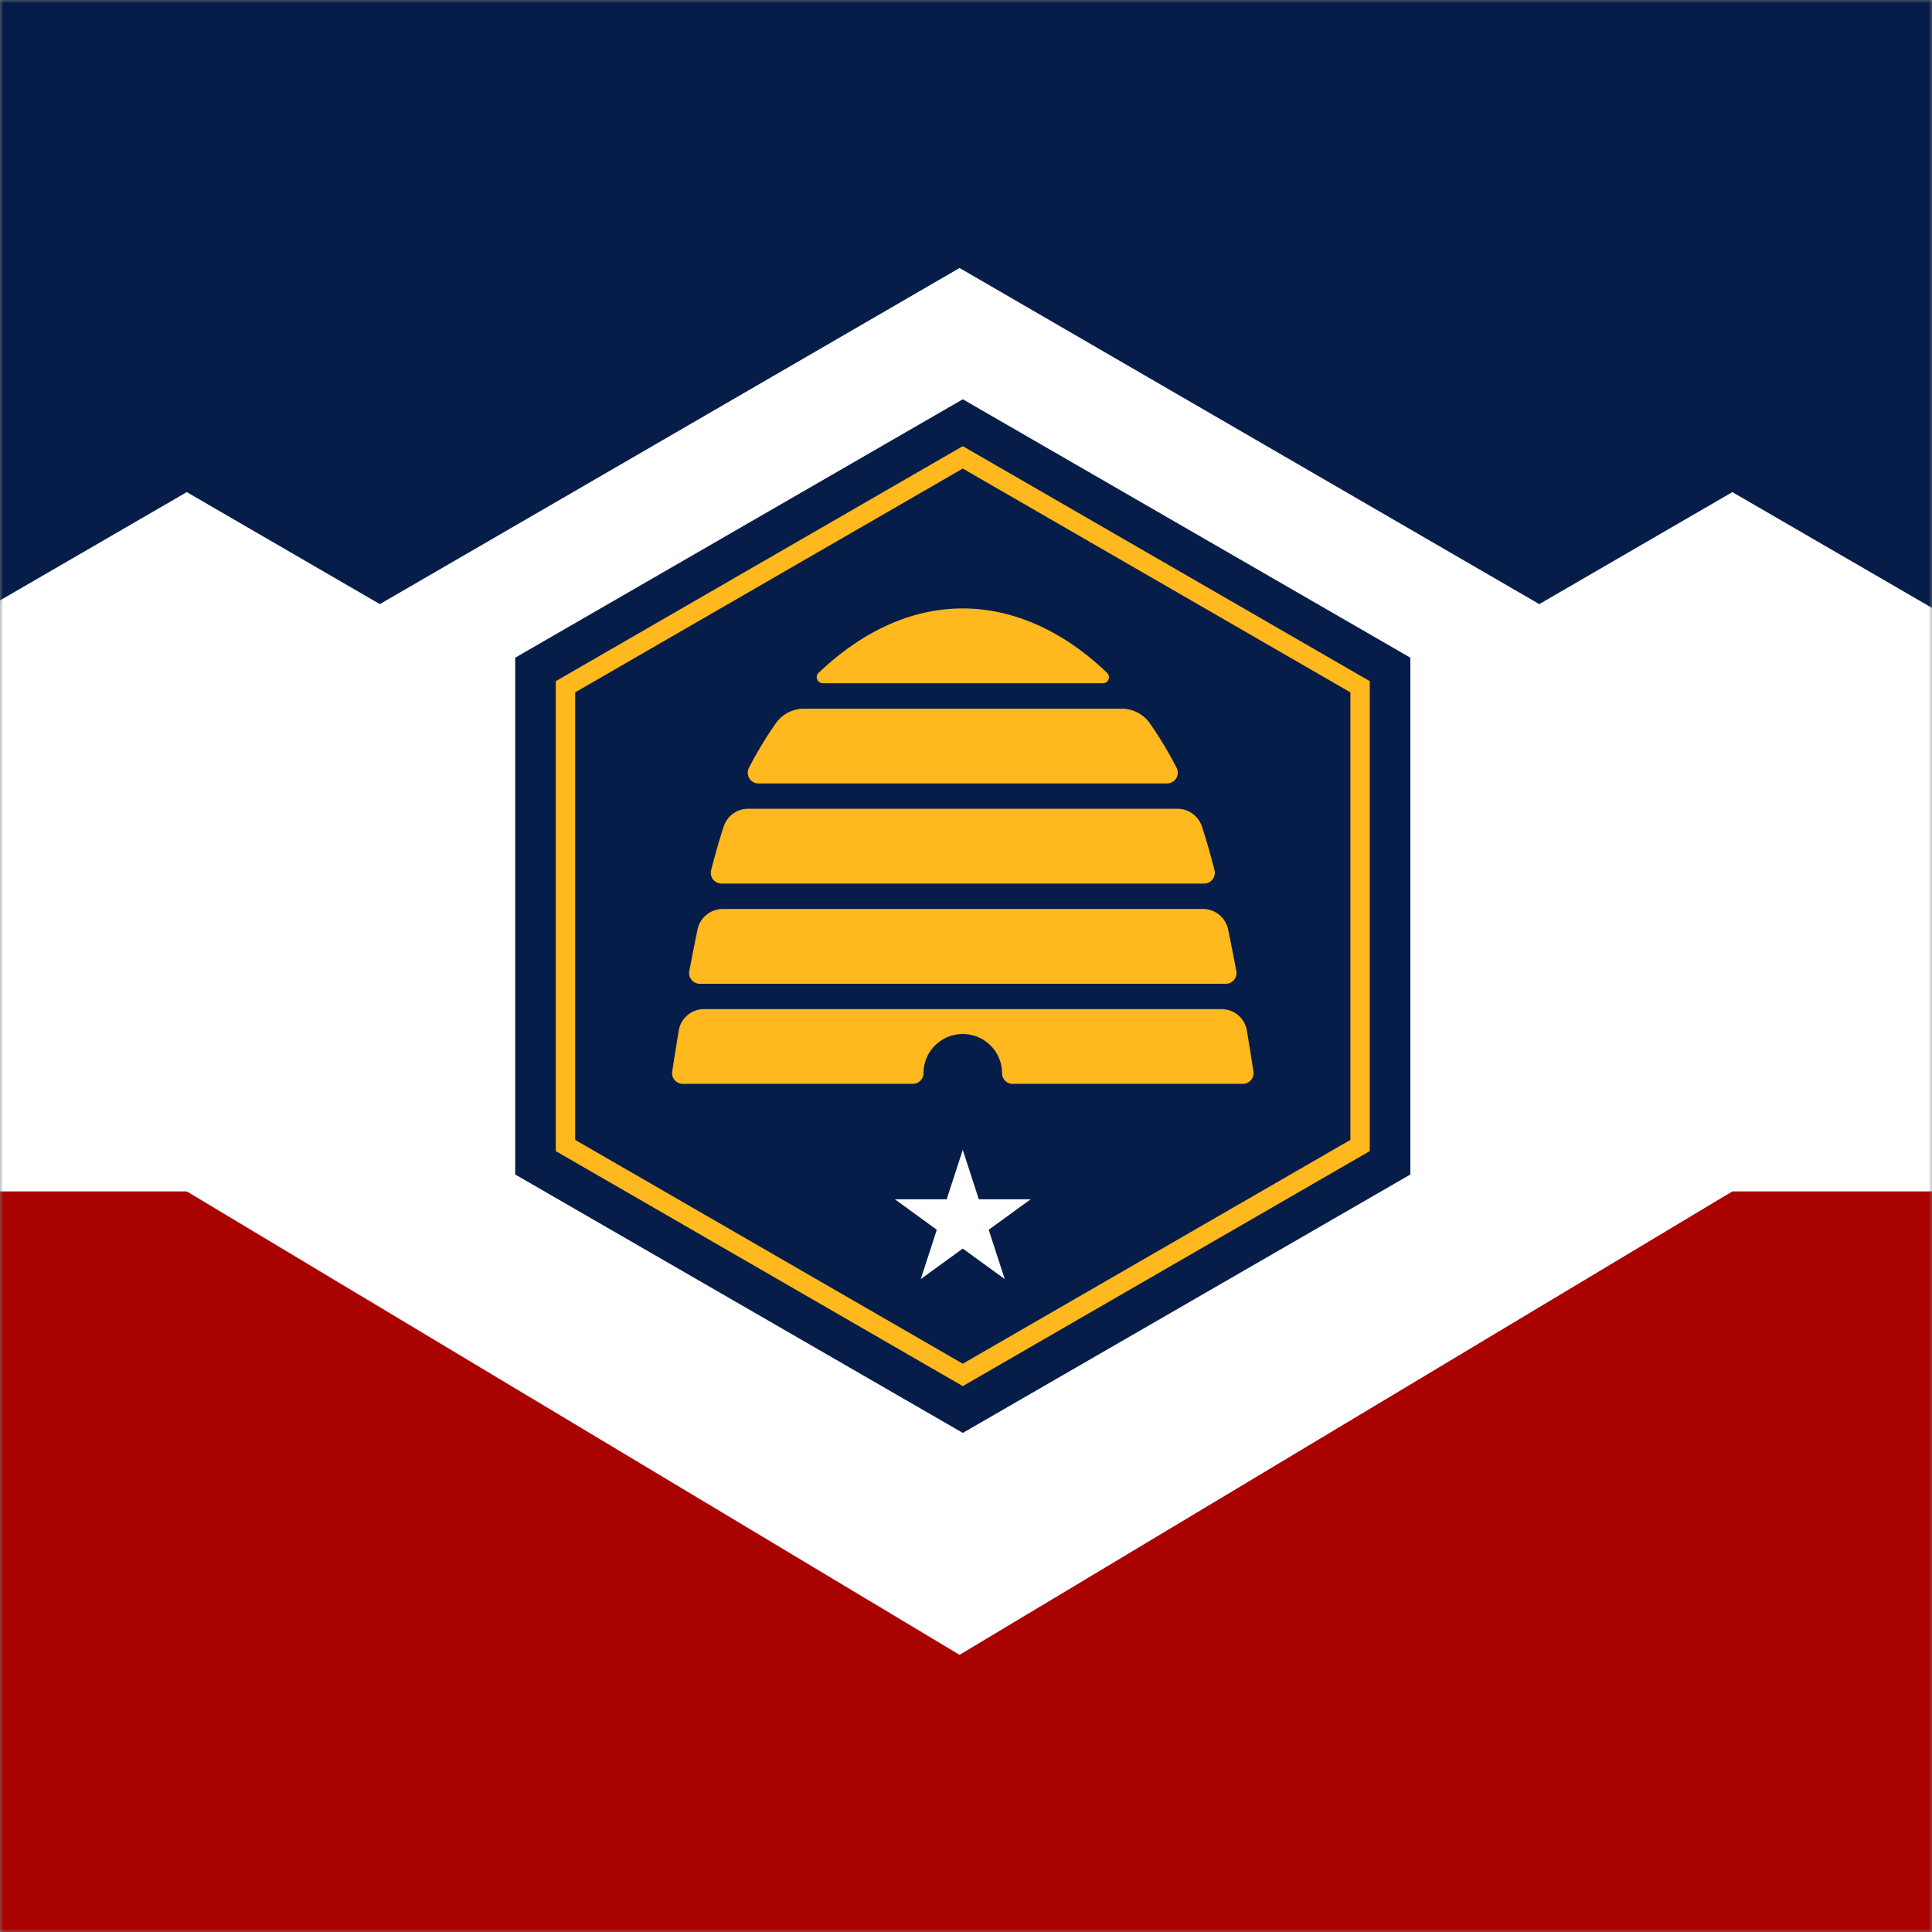 <svg xmlns="http://www.w3.org/2000/svg" width="300" height="300" fill="none"><rect width="100%" height="100%" fill="#808080" stroke="none"/><mask id="a" width="300" height="300" x="0" y="0" maskUnits="userSpaceOnUse" style="mask-type:alpha"><path fill="#003776" d="M0 300h300V0H0z"/></mask><g mask="url(#a)"><path fill="#fff" d="M-151 0h600v300h-600z"/><path fill="#071D49" d="M449 0v146l-60-34.801-30 17.409-90-52.193-29.983 17.392L149 41.614 58.983 93.807 29 76.415l-90 52.193-30-17.409L-151 146V0z"/><path fill="#AA0200" d="M449 185v115h-600V185H29l120 71.964L269 185z"/><path fill="#071D49" d="M219 182.375v-80.25L149.506 62 80 102.125v80.25l69.506 40.125z"/><path fill="#FFB81D" d="M149.5 69.278 86.303 105.77v72.972l63.197 36.491 63.197-36.491V105.77zm60.187 107.725L149.5 211.756l-60.188-34.753v-69.494L149.5 72.756l60.187 34.753z"/><path fill="#FFB81D" d="M171.267 106.093h-43.502c-.836 0-1.26-1.025-.658-1.605 6.331-6.063 13.999-10.009 22.381-10.009s16.128 3.946 22.426 10.009c.601.58.189 1.605-.658 1.605zm9.953 15.56h-63.442c-1.249 0-2.051-1.327-1.483-2.43a61 61 0 0 1 4.147-6.877 5.4 5.4 0 0 1 4.436-2.307h49.264c1.773 0 3.433.869 4.436 2.318a61 61 0 0 1 4.124 6.866c.569 1.103-.234 2.43-1.482 2.43m5.74 15.548h-74.922a1.664 1.664 0 0 1-1.617-2.073c.636-2.452 1.282-4.77 1.962-6.81a3.98 3.98 0 0 1 3.79-2.731h66.663a4.005 4.005 0 0 1 3.79 2.731c.68 2.04 1.337 4.358 1.961 6.81a1.668 1.668 0 0 1-1.616 2.073zm3.378 15.56h-81.665a1.666 1.666 0 0 1-1.639-1.973 374 374 0 0 1 1.282-6.476 3.995 3.995 0 0 1 3.901-3.165h74.577a3.976 3.976 0 0 1 3.901 3.165c.457 2.185.881 4.358 1.282 6.476a1.666 1.666 0 0 1-1.639 1.973m-33.07 15.548a1.667 1.667 0 0 1-1.672-1.66 6.05 6.05 0 0 0-1.783-4.303 6.08 6.08 0 0 0-4.313-1.783c-3.366 0-6.097 2.719-6.097 6.074 0 .914-.747 1.661-1.672 1.661h-35.7a1.657 1.657 0 0 1-1.65-1.906c.223-1.46.569-3.678 1.015-6.375a3.985 3.985 0 0 1 3.934-3.322h80.351a3.986 3.986 0 0 1 3.934 3.322c.446 2.697.791 4.915 1.014 6.375a1.657 1.657 0 0 1-1.649 1.906h-35.701z"/><path fill="#fff" d="m149.499 178.552 2.486 7.669h8.058l-6.52 4.737 2.496 7.657-6.52-4.737-6.52 4.737 2.485-7.657-6.509-4.737h8.047z"/></g></svg>